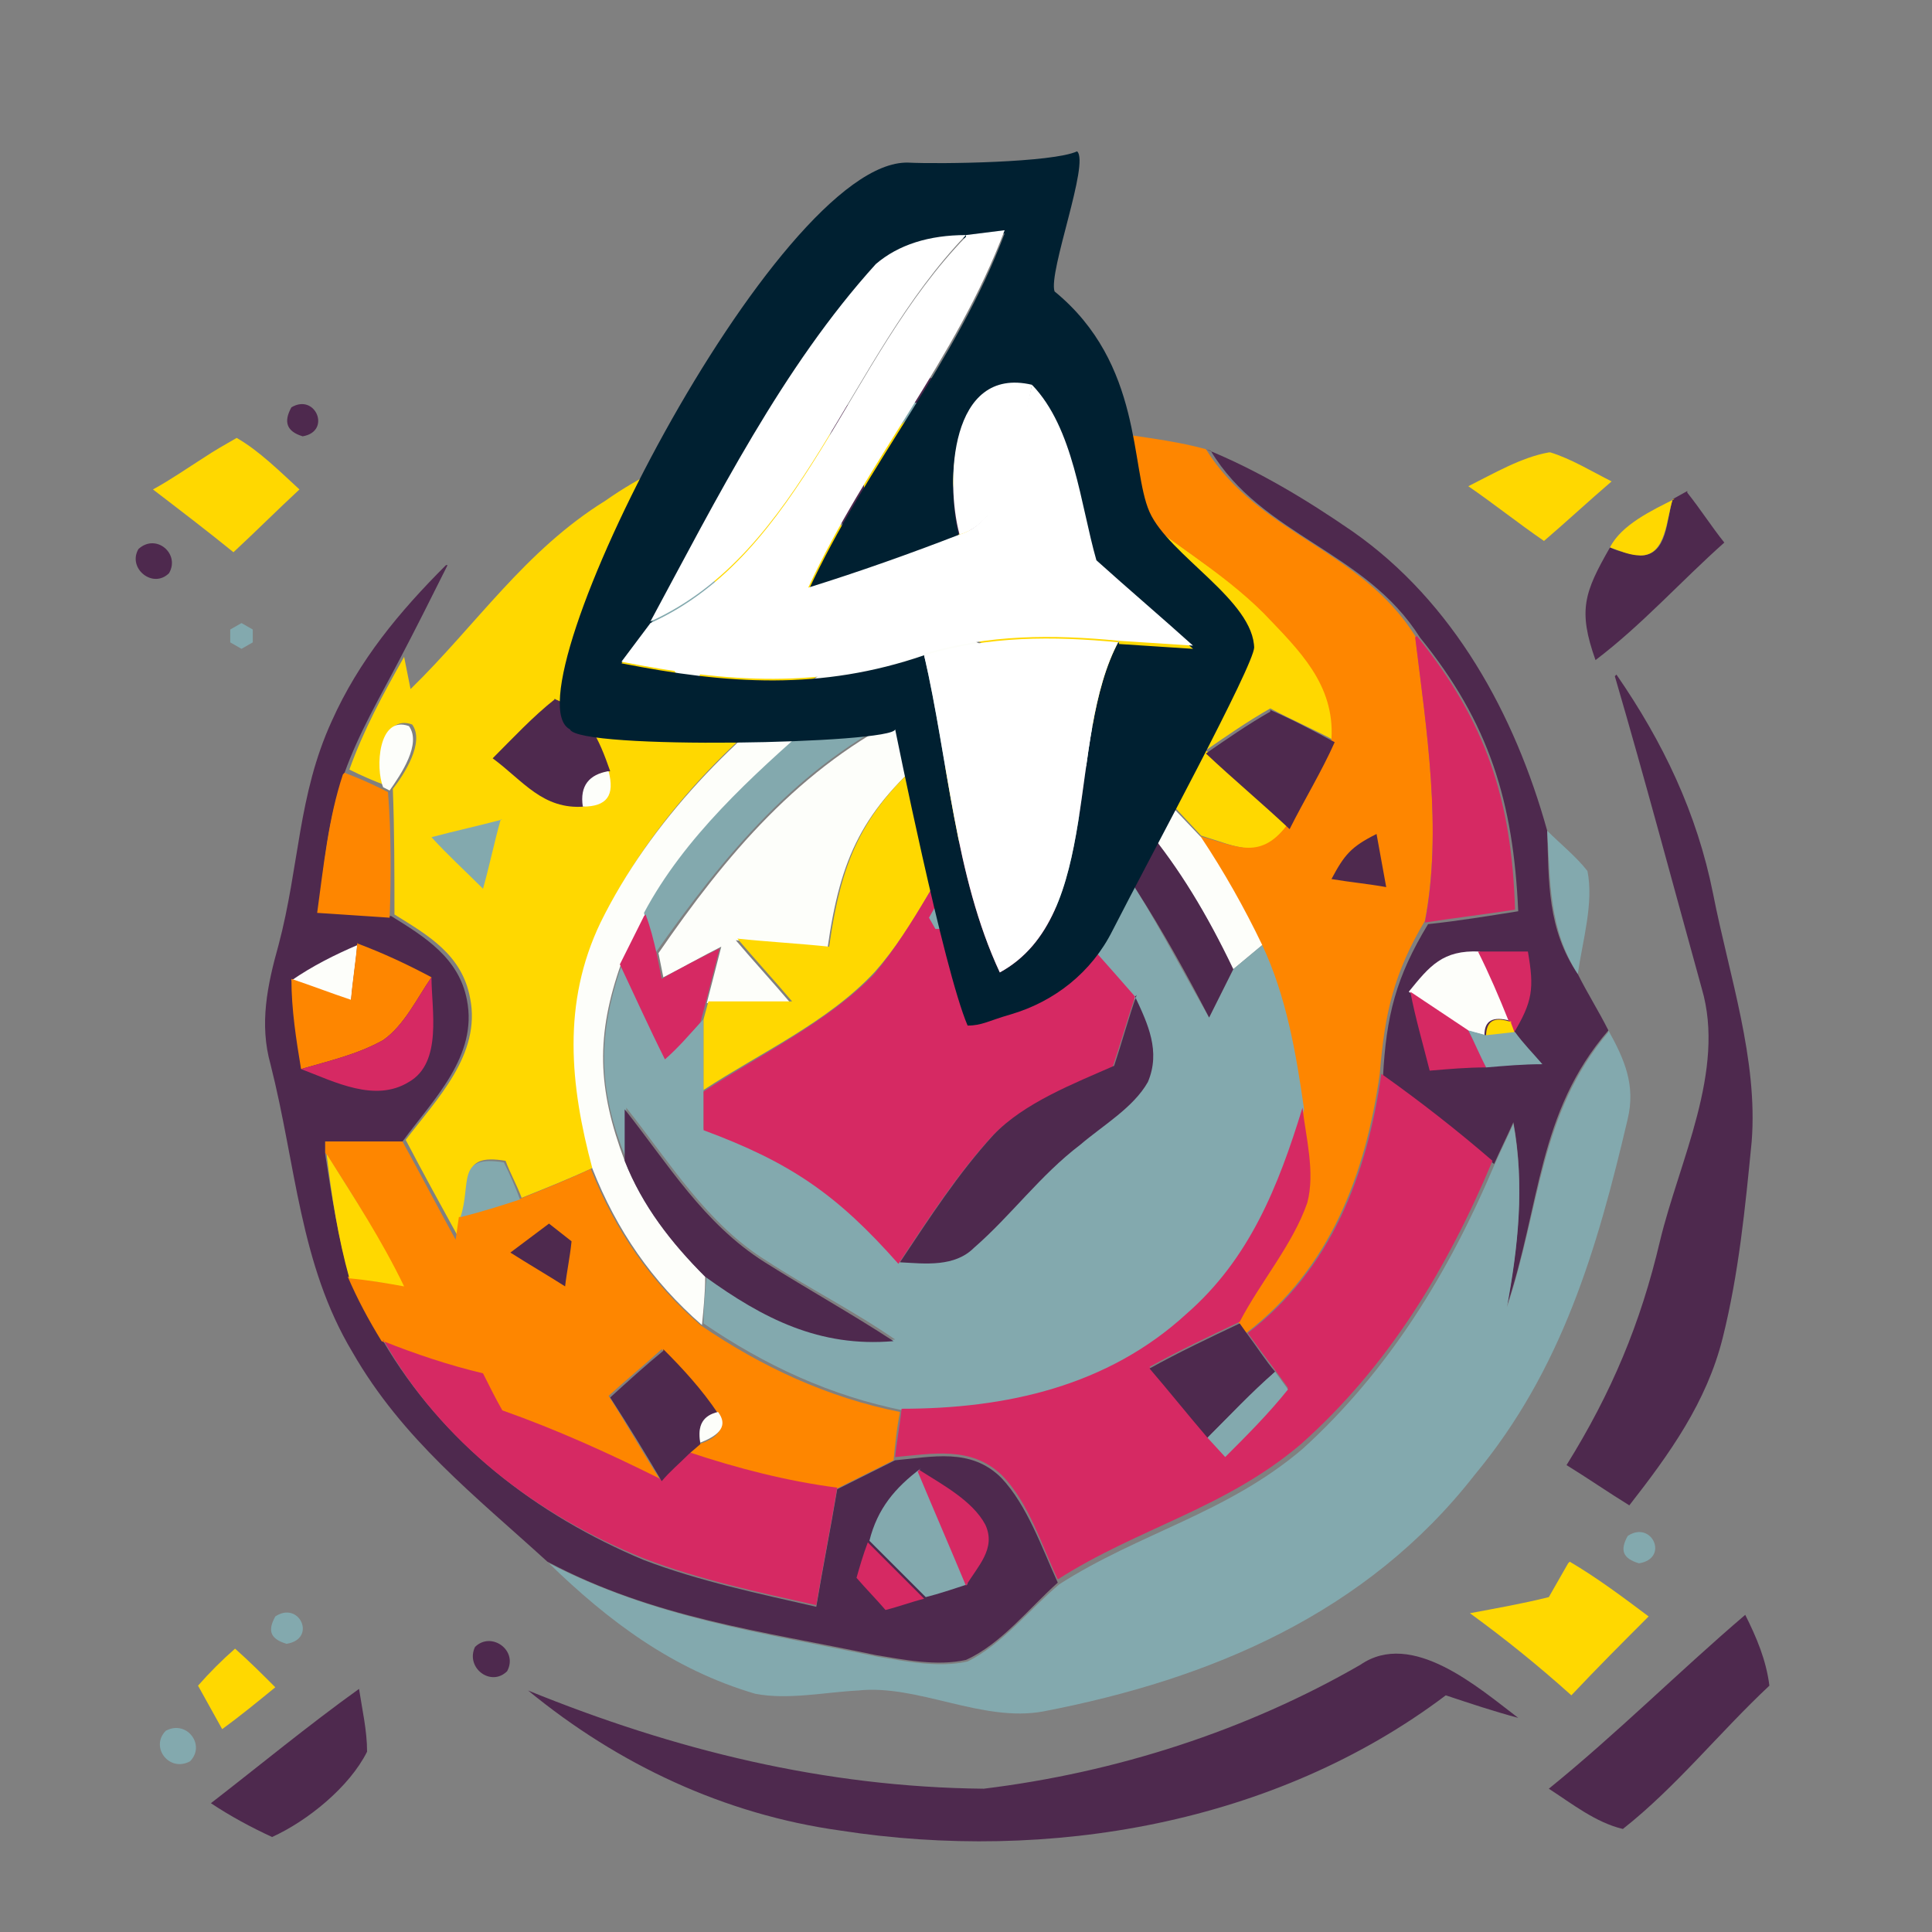 <?xml version="1.0" encoding="UTF-8"?>
<svg id="_Слой_1" data-name="Слой 1" xmlns="http://www.w3.org/2000/svg" version="1.1" viewBox="0 0 120 120">
  <rect x="0" y="0" width="120" height="120" fill="#808080" stroke="none"/>
  <defs>
    <style>
      .cls-1 {
        fill: #83a9ae;
      }

      .cls-1, .cls-2, .cls-3, .cls-4, .cls-5, .cls-6, .cls-7, .cls-8 {
        stroke-width: 0px;
      }

      .cls-2 {
        fill: #4e294e;
      }

      .cls-3 {
        fill: #fe8600;
      }

      .cls-4 {
        fill: #fdfefa;
      }

      .cls-5 {
        fill: #fff;
      }

      .cls-6 {
        fill: #002031;
      }

      .cls-7 {
        fill: #d62963;
      }

      .cls-8 {
        fill: #ffd800;
      }
    </style>
  </defs>
  <path class="cls-2" d="M63.7,25.4c0,2.9.7,6.6-1.4,8.9-2.8,3.4-8.6,1.5-10.2-2.2-.6-2.1-.4-4.4-.5-6.5,1.4-.6,2.8-1.2,4.3-1.7,2.5-1.3,5.4.8,7.8,1.5Z"/>
  <path class="cls-2" d="M18.1,25.3c1.5-.9,2.5,1.5.7,1.8-1-.3-1.2-.9-.7-1.8Z"/>
  <path class="cls-1" d="M57.2,25.2c-1,1.1-1.9,2.1-3.5,1.6v-.7c1.1-1,2.3-1.4,3.5-1Z"/>
  <path class="cls-8" d="M57.2,25.2c1.8.6,5.4,1.3,4.7,3.8,0,3.4-2.9,6.1-6.2,4.3-2.8-1.5-1.9-3.9-2-6.5,1.6.5,2.5-.6,3.5-1.6Z"/>
  <path class="cls-8" d="M14.7,27.2c1.4.8,2.7,2.1,3.9,3.2-1.4,1.3-2.7,2.6-4.1,3.9-1.6-1.3-3.3-2.6-5-3.9,1.1-.6,2.1-1.3,3.2-2,.6-.4,1.3-.8,2-1.2Z"/>
  <path class="cls-8" d="M51.5,25.6c.1,2.1,0,4.5.5,6.5,1.5,3.7,7.4,5.6,10.2,2.2,2.1-2.3,1.4-6,1.4-8.9,1.4.5,2.9,1,4.4,1.3.4,1.5.5,3.5,1.8,4.5,2.8,2.5,6.2,4.3,8.9,7,2.2,2.3,4.3,4.4,4.2,7.8-1.3-.7-2.7-1.3-4-2-1.4.8-2.7,1.7-4,2.6,1.7,1.6,3.4,3.1,5.2,4.7-1.7,2.2-3.2,1.3-5.5.6-4.2-4.5-8.7-9.6-14.3-12.3-3.3-1.6-6,0-8.7,1.8-5.8,4-11.1,9.4-14.2,15.8-2.4,5-1.9,10.2-.5,15.3-1.5.7-3,1.3-4.5,1.9-.3-.8-.7-1.5-1-2.3-3-.5-2,1.3-2.7,3.4l-.2,1.4c-1.1-2-2.2-4-3.3-6.1,1.9-2.5,4.7-5.3,4-8.8-.5-2.7-2.6-3.9-4.7-5.2,0-2.6,0-5.2-.1-7.8.7-.9,2-2.9,1.2-4-1.9-.7-2.2,2.6-1.6,3.8-.8-.3-1.5-.6-2.3-1,.9-2.5,2.1-4.7,3.4-7l.4,2c4.1-4,7.1-8.6,12.1-11.7,4.4-3.1,9.2-4.2,14.2-5.7Z"/>
  <path class="cls-2" d="M58.3,26.4c.7,2.2,1.1,4.5,1.3,6.8-1.7-.7-3.4-1.4-5.1-2.1,1.2-1.6,2.5-3.1,3.8-4.6Z"/>
  <path class="cls-3" d="M68.1,26.7c2.3.4,4.6.6,6.8,1.2,3.3,5.3,9.6,6.2,13,11.6.7,5.8,1.7,12,.6,17.7-1.9,3.2-2.5,5.7-2.8,9.5-.9,6.3-3.1,12.1-8.3,16.1l-.5-.7c1.4-2.4,3.3-4.8,4.2-7.4.5-1.8-.1-4-.3-5.9-.5-3.5-1.1-6.9-2.6-10.2-1.1-2.3-2.4-4.6-3.8-6.7,2.3.6,3.8,1.6,5.5-.6,1-1.8,2-3.5,2.8-5.4.2-3.4-2-5.5-4.2-7.8-2.7-2.7-6-4.5-8.9-7-1.3-1-1.4-3-1.8-4.5Z"/>
  <path class="cls-8" d="M96.3,28.1c1.3.4,2.6,1.2,3.8,1.8-1.4,1.2-2.8,2.5-4.2,3.7-1.6-1.1-3.1-2.3-4.7-3.4,1.6-.8,3.3-1.8,5-2.1Z"/>
  <path class="cls-2" d="M74.9,27.9c3.2,1.3,6.2,3.1,9.1,5.1,6.3,4.4,10.1,11.4,12.1,18.6.1,3.2,0,6.1,1.9,8.9.6,1.2,1.3,2.3,1.9,3.5-4.4,5.1-4.2,10.8-6.3,17.1.7-3.8,1.1-7.6.4-11.4-.4.9-.8,1.7-1.2,2.6-2.2-1.9-4.5-3.7-6.9-5.4.2-3.8.8-6.2,2.8-9.5,1.9-.2,3.7-.5,5.6-.8-.3-6.8-1.8-11.7-6.1-17-3.4-5.4-9.8-6.3-13-11.6Z"/>
  <path class="cls-4" d="M48.8,30.9c-3.2,2.5-5.3,3-9.3,3,1-1.3,2-3.1,3.6-3.9,2-1,3.8.3,5.7.9Z"/>
  <path class="cls-2" d="M104.8,30.6c.8,1,1.5,2.1,2.3,3.1-2.7,2.4-5.1,5.1-8,7.3-1.1-3.1-.7-4.2.9-7,.6.3,1.3.4,1.9.5,1.7,0,1.6-2.3,2-3.5l.9-.5Z"/>
  <path class="cls-8" d="M103.9,31c-.4,1.2-.4,3.5-2,3.5-.7,0-1.3-.3-1.9-.5.7-1.4,2.6-2.3,4-3Z"/>
  <path class="cls-2" d="M8.6,34.1c1.1-1,2.6.3,1.9,1.5-1,1-2.6-.3-1.9-1.5Z"/>
  <path class="cls-2" d="M67.9,33.6c.2,1.4.4,2.9.6,4.3-.9-.2-1.7,0-2.5.5-1-2.2.4-3.3,1.9-4.8Z"/>
  <path class="cls-2" d="M27.8,35.1c-1,2-2,4-3,5.9-1.2,2.3-2.5,4.5-3.4,7-1,2.7-1.3,5.8-1.6,8.6,1.5,0,3,.2,4.5.3,2.1,1.3,4.2,2.6,4.7,5.2.7,3.5-2.1,6.2-4,8.8-1.6,0-3.2,0-4.8,0v.8c.4,2.6.8,5.1,1.5,7.6.6,1.4,1.3,2.7,2.1,4,3.7,6.3,9.5,10.8,16.2,13.6,3.4,1.3,7.2,2.1,10.7,2.9.4-2.4.9-4.9,1.3-7.3,1.2-.6,2.4-1.2,3.6-1.8,2.3-.2,4.7-.8,6.6,1.1,1.6,1.7,2.5,4.3,3.5,6.5-1.8,1.6-3.5,3.8-5.7,4.8-1.8.4-3.8,0-5.6-.3-7.1-1.5-13.8-2.3-20.4-5.8-4.5-4.1-9-7.6-12.1-13-3.3-5.5-3.5-11.6-5.1-17.9-.7-2.5-.2-4.9.5-7.4,1.3-4.9,1.2-9.3,3.3-13.9,1.7-3.8,4.2-6.8,7.1-9.7Z"/>
  <path class="cls-1" d="M43.7,35c.8,1.3,1.6,2.6,2.4,3.9-.8.8-1.6,1.6-2.4,2.4l-1.9.3c-.7-1.4-1.4-2.7-1.8-4.2,1.2-.9,2.4-1.7,3.6-2.4Z"/>
  <path class="cls-4" d="M66.1,38.4c.8-.5,1.6-.7,2.5-.5.4,1.7-1.8,2-2.5.5Z"/>
  <path class="cls-1" d="M14.3,39.1l.7-.4.7.4v.8s-.7.4-.7.4l-.7-.4v-.8Z"/>
  <path class="cls-4" d="M60.3,39.7c5.5,2.8,10.1,7.9,14.3,12.3,1.4,2.1,2.7,4.4,3.8,6.7-.6.5-1.2,1-1.8,1.5-3.3-6.9-6.8-11.2-13-15.7-1.6-1.4-3.6-3-5.7-3.4-2.6.2-5.1,2.2-7.1,3.7-4,3.4-8.2,7.3-10.7,12-.5,1-1,2-1.5,3-1.6,4.5-1.5,7.8.2,12.3,1.1,2.8,2.9,5.1,5,7.2,0,1-.1,2-.2,3-3.1-2.7-5.3-5.9-6.8-9.7-1.4-5.2-1.9-10.3.5-15.3,3.1-6.3,8.4-11.7,14.2-15.8,2.7-1.8,5.4-3.5,8.7-1.8Z"/>
  <path class="cls-7" d="M88,39.5c4.3,5.3,5.9,10.2,6.1,17-1.9.3-3.7.5-5.6.8,1.1-5.7.1-12-.6-17.7Z"/>
  <path class="cls-4" d="M41.8,41.5l1.9-.3c-.4,1.7-1.1,1.8-1.9.3Z"/>
  <path class="cls-1" d="M57.9,41.1c2.1.5,4,2.1,5.7,3.4,1.3,4.5,4.6,7,7,10.8,1.6,2.6,3,5.3,4.5,7.9.5-1,1-2,1.5-3,.6-.5,1.2-1,1.8-1.5,1.5,3.2,2.1,6.7,2.6,10.2-1.4,4.9-3.2,9.4-7.2,12.8-4.9,4.5-11.2,5.9-17.7,5.9-4.5-.9-8.6-2.8-12.4-5.4,0-1,.1-2,.2-3,3.6,2.6,7.1,4.4,11.7,4-2.6-1.8-5.4-3.2-8-4.9-3.7-2.3-6-6.1-8.7-9.5,0,1.1,0,2.1,0,3.2-1.8-4.4-1.8-7.8-.2-12.3,1,2,1.9,3.9,2.8,5.9.7-.8,1.5-1.5,2.2-2.3,0,1.4,0,2.9,0,4.4,0,.8,0,1.6,0,2.4,5.4,1.9,8.3,4,12.1,8.3,1.6,0,3.4.3,4.6-.9,2.3-2.1,4.1-4.5,6.6-6.4,1.4-1.2,3.3-2.3,4.2-3.9.8-1.9,0-3.6-.8-5.3-3.3-3.8-6.7-7.5-9.8-11.4-.9-1.3-1.8-2.6-2.7-3.9-.5-.8-1-1.5-1.6-2.3-6.8,3.3-11.3,8.8-15.6,14.9-.2-.8-.5-1.6-.7-2.5,2.5-4.7,6.7-8.5,10.7-12,2-1.5,4.5-3.5,7.1-3.7Z"/>
  <path class="cls-2" d="M100.4,41.9c2.9,4.2,5,8.6,6,13.6,1,5.1,2.8,10.3,2.4,15.4-.4,4.1-.8,8.2-1.8,12.2-1,4-3.3,7.2-5.8,10.4-1.3-.8-2.6-1.7-3.9-2.5,2.8-4.5,4.6-8.8,5.8-13.9,1.2-5,4.1-10.6,2.6-15.7-1.8-6.5-3.5-12.9-5.4-19.4Z"/>
  <path class="cls-2" d="M34.4,43.4c2.1.8,2.8,2.5,3.5,4.5-1.3.2-1.8.9-1.6,2.2-2.6.2-3.8-1.6-5.7-3,1.2-1.2,2.5-2.6,3.9-3.7Z"/>
  <path class="cls-4" d="M56.4,44.3c.5.8,1.1,1.5,1.6,2.3-4.4,3.7-5.8,6.6-6.6,12.3-1.9-.1-3.8-.3-5.7-.5,1.1,1.3,2.3,2.6,3.4,3.9-1.7,0-3.5,0-5.2,0,.3-1.2.6-2.3.9-3.5-1.2.6-2.4,1.3-3.6,1.9l-.3-1.5c4.2-6.1,8.8-11.6,15.6-14.9Z"/>
  <path class="cls-2" d="M78.9,44.1c1.4.6,2.7,1.3,4,2-.8,1.8-1.9,3.6-2.8,5.4-1.7-1.6-3.5-3.1-5.2-4.7,1.3-.9,2.6-1.8,4-2.6Z"/>
  <path class="cls-4" d="M25.4,45.1c.8,1.1-.5,3-1.2,4l-.4-.2c-.5-1.2-.3-4.5,1.6-3.8Z"/>
  <path class="cls-2" d="M63.6,44.5c6.2,4.5,9.7,8.8,13,15.7-.5,1-1,2-1.5,3-1.4-2.7-2.9-5.4-4.5-7.9-2.4-3.8-5.8-6.3-7-10.8Z"/>
  <path class="cls-8" d="M58,46.6c.9,1.3,1.7,2.6,2.7,3.9-2.2,3.2-3.8,7-6.4,9.9-2.9,3.1-7.1,5-10.6,7.3,0-1.5,0-2.9,0-4.4l.3-1.1c1.7,0,3.5,0,5.2,0-1.1-1.3-2.3-2.6-3.4-3.9,1.9.2,3.8.3,5.7.5.8-5.7,2.2-8.6,6.6-12.3Z"/>
  <path class="cls-3" d="M21.4,48c.8.3,1.5.6,2.3,1l.4.2c.2,2.6.2,5.2.1,7.8-1.5-.1-3-.2-4.5-.3.4-2.9.7-5.9,1.6-8.6Z"/>
  <path class="cls-4" d="M37.8,47.9c.4,1.5-.1,2.2-1.6,2.2-.2-1.3.4-2,1.6-2.2Z"/>
  <path class="cls-1" d="M31.1,50.9c-.4,1.4-.7,2.9-1.1,4.3-1.1-1.1-2.2-2.1-3.2-3.2,1.5-.4,2.9-.7,4.4-1.1Z"/>
  <path class="cls-7" d="M60.7,50.5c3.1,4,6.5,7.6,9.8,11.4-.5,1.5-.9,2.9-1.4,4.4-2.5,1.1-5.6,2.3-7.5,4.3-2.2,2.4-4,5.2-5.8,7.9-3.8-4.3-6.7-6.3-12.1-8.3,0-.8,0-1.6,0-2.4,3.5-2.3,7.7-4.3,10.6-7.3,2.5-3,4.2-6.7,6.4-9.9Z"/>
  <path class="cls-2" d="M85.5,51.8c.2,1.1.4,2.2.6,3.3-1.1-.2-2.2-.3-3.4-.5.8-1.5,1.2-2,2.8-2.8Z"/>
  <path class="cls-1" d="M96.1,51.6c.8.8,1.8,1.6,2.5,2.5.4,2-.3,4.3-.6,6.4-1.8-2.8-1.7-5.7-1.9-8.9Z"/>
  <path class="cls-1" d="M58.1,56.3h.8l.4.7-.4.7h-.8l-.4-.7.4-.7Z"/>
  <path class="cls-7" d="M40.1,56.8c.3.8.5,1.6.7,2.5l.3,1.5c1.2-.7,2.4-1.3,3.6-1.9-.3,1.2-.6,2.3-.9,3.5l-.3,1.1c-.7.8-1.4,1.6-2.2,2.3-1-2-1.9-4-2.8-5.9.5-1,1-2,1.5-3Z"/>
  <path class="cls-4" d="M22.2,58.6c-.1,1.2-.3,2.4-.4,3.6-1.2-.5-2.5-.9-3.7-1.3,1.3-.9,2.7-1.6,4.1-2.2Z"/>
  <path class="cls-3" d="M22.2,58.6c1.6.6,3.1,1.3,4.6,2.1-.9,1.3-1.7,3-3,3.9-1.6.9-3.4,1.3-5.1,1.8-.3-1.8-.6-3.7-.6-5.6,1.2.4,2.5.9,3.7,1.3.1-1.2.3-2.4.4-3.6Z"/>
  <path class="cls-4" d="M91.9,59.1c.7,1.4,1.3,2.9,1.9,4.3-1.1-.3-1.6,0-1.6.9l-1.1-.3c-1.2-.8-2.4-1.6-3.6-2.4,1.3-1.6,2.1-2.6,4.4-2.5Z"/>
  <path class="cls-7" d="M91.9,59.1c1,0,2,0,3,0,.4,2.3.3,3.1-.9,5.1l-.3-.8c-.6-1.5-1.2-2.9-1.9-4.3Z"/>
  <path class="cls-7" d="M26.8,60.7c0,2,.7,5.3-1.4,6.5-2.1,1.3-4.6,0-6.7-.8,1.7-.5,3.5-.9,5.1-1.8,1.3-.9,2.1-2.6,3-3.9Z"/>
  <path class="cls-2" d="M70.5,61.9c.8,1.7,1.6,3.4.8,5.3-.9,1.6-2.8,2.7-4.2,3.9-2.5,1.9-4.3,4.4-6.6,6.4-1.2,1.2-3,1-4.6.9,1.8-2.7,3.6-5.5,5.8-7.9,1.9-2,5-3.2,7.5-4.3.5-1.5.9-3,1.4-4.4Z"/>
  <path class="cls-7" d="M87.6,61.6c1.2.8,2.4,1.6,3.6,2.4.4.8.8,1.5,1.1,2.3-1.2,0-2.3.1-3.5.2-.4-1.6-.9-3.3-1.2-4.9Z"/>
  <path class="cls-8" d="M93.8,63.4l.3.8-1.8.2c0-1,.5-1.3,1.6-.9Z"/>
  <path class="cls-1" d="M91.2,64l1.1.3,1.8-.2c.5.7,1.1,1.3,1.7,2-1.2,0-2.3.1-3.5.2-.4-.8-.7-1.5-1.1-2.3Z"/>
  <path class="cls-1" d="M99.9,64c1,1.8,1.7,3.4,1.2,5.5-1.9,8.1-4.1,15.6-9.5,22.1-6.7,8.6-16.4,12.7-26.8,14.7-3.8.7-7.8-1.7-11.5-1.3-2,.1-4.4.6-6.4.2-5.1-1.5-9.1-4.5-12.8-8.1,6.6,3.4,13.2,4.3,20.4,5.8,1.8.3,3.8.7,5.6.3,2.2-1.1,3.9-3.3,5.7-4.8,5-3.2,10.4-4.4,15.1-8.4,5.4-4.9,9.1-11,11.9-17.6.4-.9.8-1.7,1.2-2.6.7,3.9.3,7.6-.4,11.4,2.1-6.3,2-12,6.3-17.1Z"/>
  <path class="cls-7" d="M85.8,66.7c2.4,1.7,4.7,3.5,6.9,5.4-2.8,6.7-6.5,12.8-11.9,17.6-4.7,4-10.1,5.2-15.1,8.4-1-2.1-1.8-4.8-3.5-6.5-1.9-1.8-4.3-1.3-6.6-1.1.1-1,.3-2,.4-3,6.5,0,12.8-1.4,17.7-5.9,3.9-3.4,5.7-7.9,7.2-12.8.2,1.8.8,4,.3,5.9-.9,2.6-2.9,4.9-4.2,7.4-1.9.9-3.8,1.8-5.6,2.8,1.2,1.5,2.4,2.9,3.6,4.3l1.1,1.2c1.3-1.3,2.6-2.7,3.9-4.2l-.8-1.1c-.6-.8-1.2-1.6-1.7-2.3,5.2-4,7.4-9.8,8.3-16.1Z"/>
  <path class="cls-2" d="M38.8,68.9c2.7,3.4,4.9,7.1,8.7,9.5,2.7,1.7,5.4,3.2,8,4.9-4.6.4-8.1-1.4-11.7-4-2.1-2.1-3.9-4.4-5-7.2,0-1.1,0-2.1,0-3.2Z"/>
  <path class="cls-3" d="M20.2,70.9c1.6,0,3.2,0,4.8,0,1.1,2,2.2,4.1,3.3,6.1l.2-1.4c1.2-.3,2.5-.7,3.7-1.1,1.5-.6,3-1.2,4.5-1.9,1.5,3.8,3.7,7,6.8,9.7,3.8,2.6,7.9,4.5,12.4,5.4-.2,1-.3,2-.4,3-1.2.6-2.4,1.2-3.6,1.8-3.1-.4-6.2-1.2-9.2-2.2l.7-.6c1.3-.4,1.7-1.1,1.1-1.9-1-1.4-2.2-2.7-3.4-4-1.1,1-2.2,1.9-3.3,2.9,1.1,1.7,2.1,3.5,3.2,5.2-3.2-1.6-6.5-3.1-9.9-4.3-.4-.8-.8-1.6-1.2-2.3-2.1-.5-4.2-1.1-6.2-2-.8-1.3-1.5-2.6-2.1-4,1.1.2,2.3.4,3.4.5-1.4-2.8-3-5.5-4.8-8.2v-.8Z"/>
  <path class="cls-8" d="M20.3,71.7c1.7,2.7,3.4,5.3,4.8,8.2-1.1-.2-2.3-.4-3.4-.5-.7-2.5-1.1-5.1-1.4-7.6Z"/>
  <path class="cls-1" d="M31.3,72.2c.4.8.7,1.5,1,2.3-1.2.4-2.5.8-3.7,1.1.7-2.1-.3-3.9,2.7-3.4Z"/>
  <path class="cls-2" d="M34.1,76c.5.4.9.7,1.4,1.1-.1,1-.3,1.9-.4,2.8-1.1-.7-2.3-1.4-3.4-2.1.8-.6,1.6-1.2,2.4-1.8Z"/>
  <path class="cls-2" d="M77,82.2l.5.7c.6.8,1.1,1.6,1.7,2.3-1.4,1.3-2.8,2.7-4.2,4.1-1.2-1.4-2.4-2.9-3.6-4.3,1.8-1,3.7-1.9,5.6-2.8Z"/>
  <path class="cls-7" d="M23.8,83.3c2,.8,4.1,1.5,6.2,2,.4.8.8,1.6,1.2,2.3,3.4,1.2,6.7,2.7,9.9,4.3.6-.6,1.1-1.1,1.7-1.7,3,1,6.1,1.8,9.2,2.2-.4,2.4-.9,4.9-1.3,7.3-3.6-.8-7.3-1.6-10.7-2.9-6.7-2.7-12.6-7.2-16.2-13.6Z"/>
  <path class="cls-2" d="M41.2,83.8c1.2,1.2,2.4,2.5,3.4,4-1,.1-1.3.8-1.1,1.9l-.7.6c-.6.6-1.2,1.1-1.7,1.7-1-1.7-2.1-3.5-3.2-5.2,1.1-1,2.2-2,3.3-2.9Z"/>
  <path class="cls-1" d="M79.2,85.2l.8,1.1c-1.2,1.5-2.5,2.8-3.9,4.2l-1.1-1.2c1.4-1.4,2.7-2.8,4.2-4.1Z"/>
  <path class="cls-4" d="M44.6,87.7c.6.8.2,1.4-1.1,1.9-.2-1.1.2-1.7,1.1-1.9Z"/>
  <path class="cls-1" d="M57.1,91.3c1,2.4,2,4.7,3,7.1-.9.3-1.8.6-2.6.8-1.2-1.2-2.3-2.3-3.5-3.5.5-2,1.6-3.3,3.2-4.5Z"/>
  <path class="cls-7" d="M57.1,91.3c1.4.9,3.3,1.9,4.1,3.4.7,1.5-.5,2.6-1.2,3.8-1-2.4-2-4.7-3-7.1Z"/>
  <path class="cls-1" d="M101.1,95.4c1.5-1,2.6,1.4.7,1.7-1-.3-1.2-.8-.7-1.7Z"/>
  <path class="cls-7" d="M53.9,95.8c1.2,1.2,2.3,2.3,3.5,3.5-.8.2-1.6.5-2.4.7-.6-.7-1.2-1.3-1.8-2,.2-.7.4-1.4.7-2.2Z"/>
  <path class="cls-8" d="M97.5,97c1.7,1,3.3,2.2,4.9,3.4-1.6,1.6-3.2,3.2-4.8,4.9-2-1.8-4.1-3.5-6.3-5.1,1.6-.3,3.3-.6,4.9-1,.4-.7.8-1.4,1.2-2.1Z"/>
  <path class="cls-1" d="M17.1,100.4c1.5-1,2.6,1.4.7,1.7-1-.3-1.2-.8-.7-1.7Z"/>
  <path class="cls-2" d="M108.4,100.3c.7,1.4,1.3,2.8,1.5,4.4-3.1,2.9-5.8,6.3-9.1,8.9-1.7-.4-3.2-1.6-4.6-2.5,4.2-3.4,8.1-7.3,12.2-10.8Z"/>
  <path class="cls-8" d="M14.6,102.4c.9.8,1.7,1.6,2.5,2.4-1.1.9-2.2,1.8-3.3,2.6-.5-.9-1-1.8-1.5-2.7.7-.8,1.5-1.6,2.3-2.3Z"/>
  <path class="cls-2" d="M29.5,102.3c1-1,2.7.2,2,1.5-1,1-2.6-.2-2-1.5Z"/>
  <path class="cls-2" d="M94.3,106.7c-1.5-.4-3-.9-4.5-1.4-10.6,8-24.7,10.4-37.6,8.4-7.2-1-13.8-4.1-19.4-8.7,9.1,3.7,18.4,6,28.3,6.1,8.2-1,16.3-3.6,23.4-7.7,3.2-2.2,7.3,1.4,9.8,3.3Z"/>
  <path class="cls-2" d="M22.3,104.9c.2,1.3.5,2.6.5,3.9-1.1,2.2-3.7,4.3-5.9,5.3-1.3-.6-2.6-1.3-3.8-2.1,3.1-2.4,6-4.8,9.2-7.1Z"/>
  <path class="cls-1" d="M10.3,107.5c1.3-.7,2.5.9,1.5,1.9-1.3.7-2.5-.9-1.5-1.9Z"/>
  <path class="cls-6" d="M77.9,40.3c0-3-5.3-5.8-6.5-8.5s-.4-9.2-5.9-13.7c-.4-1.2,2.2-8,1.4-8.7-1.5.7-8.5.8-10.5.7-8.2-.2-25.1,33.1-21,35.2.5,1.3,20.1.9,20.2,0,0,0,3,14.9,4.5,18.4.9,0,1.3-.3,2.7-.7,2.7-.8,5-2.6,6.3-5.2,2.4-4.7,8.8-16.5,8.8-17.6ZM69.5,39.8c-3.3,6.1-1,17.1-7.4,20.6-2.8-6-3.2-13.2-4.7-19.7-6.4,2.2-12.2,1.8-18.8.5l1.8-2.4c4.1-7.6,8.2-15.8,14-22.2,1.4-1.2,3.3-1.8,5.6-1.8l2.4-.3c-3,8-8.6,14.4-12.2,22.2,3.2-1,6.3-2.1,9.4-3.3-.9-3.3-.6-10.5,4.5-9.3,2.6,2.7,3,7.4,4,10.9,2,1.8,4,3.5,6,5.3l-4.6-.3Z"/>
  <path id="p64" class="cls-5" d="M60,14.6c-7.4,7.7-10.1,19.7-19.6,24,4.1-7.6,8.2-15.8,14-22.2,1.4-1.2,3.3-1.8,5.6-1.8Z"/>
  <path id="p65" class="cls-5" d="M60,14.6l2.4-.3c-3,8-8.6,14.4-12.2,22.2,3.2-1,6.3-2.1,9.4-3.3,3.1-.9,3.8-6.5,4.5-9.3,2.6,2.7,3,7.4,4,10.9,2,1.8,4,3.5,6,5.3l-4.6-.3c-4.1-.4-8.1-.4-12.1.8-6.4,2.2-12.2,1.8-18.8.5l1.8-2.4c9.5-4.3,12.2-16.4,19.6-24Z"/>
  <path id="p76" class="cls-5" d="M64.1,23.9c-.6,2.8-1.3,8.4-4.5,9.3-.9-3.3-.6-10.5,4.5-9.3Z"/>
  <path id="p88" class="cls-5" d="M69.5,39.8c-3.3,6.1-1,17.1-7.4,20.6-2.8-6-3.2-13.2-4.7-19.7,4-1.2,8-1.2,12.1-.8Z"/>
</svg>